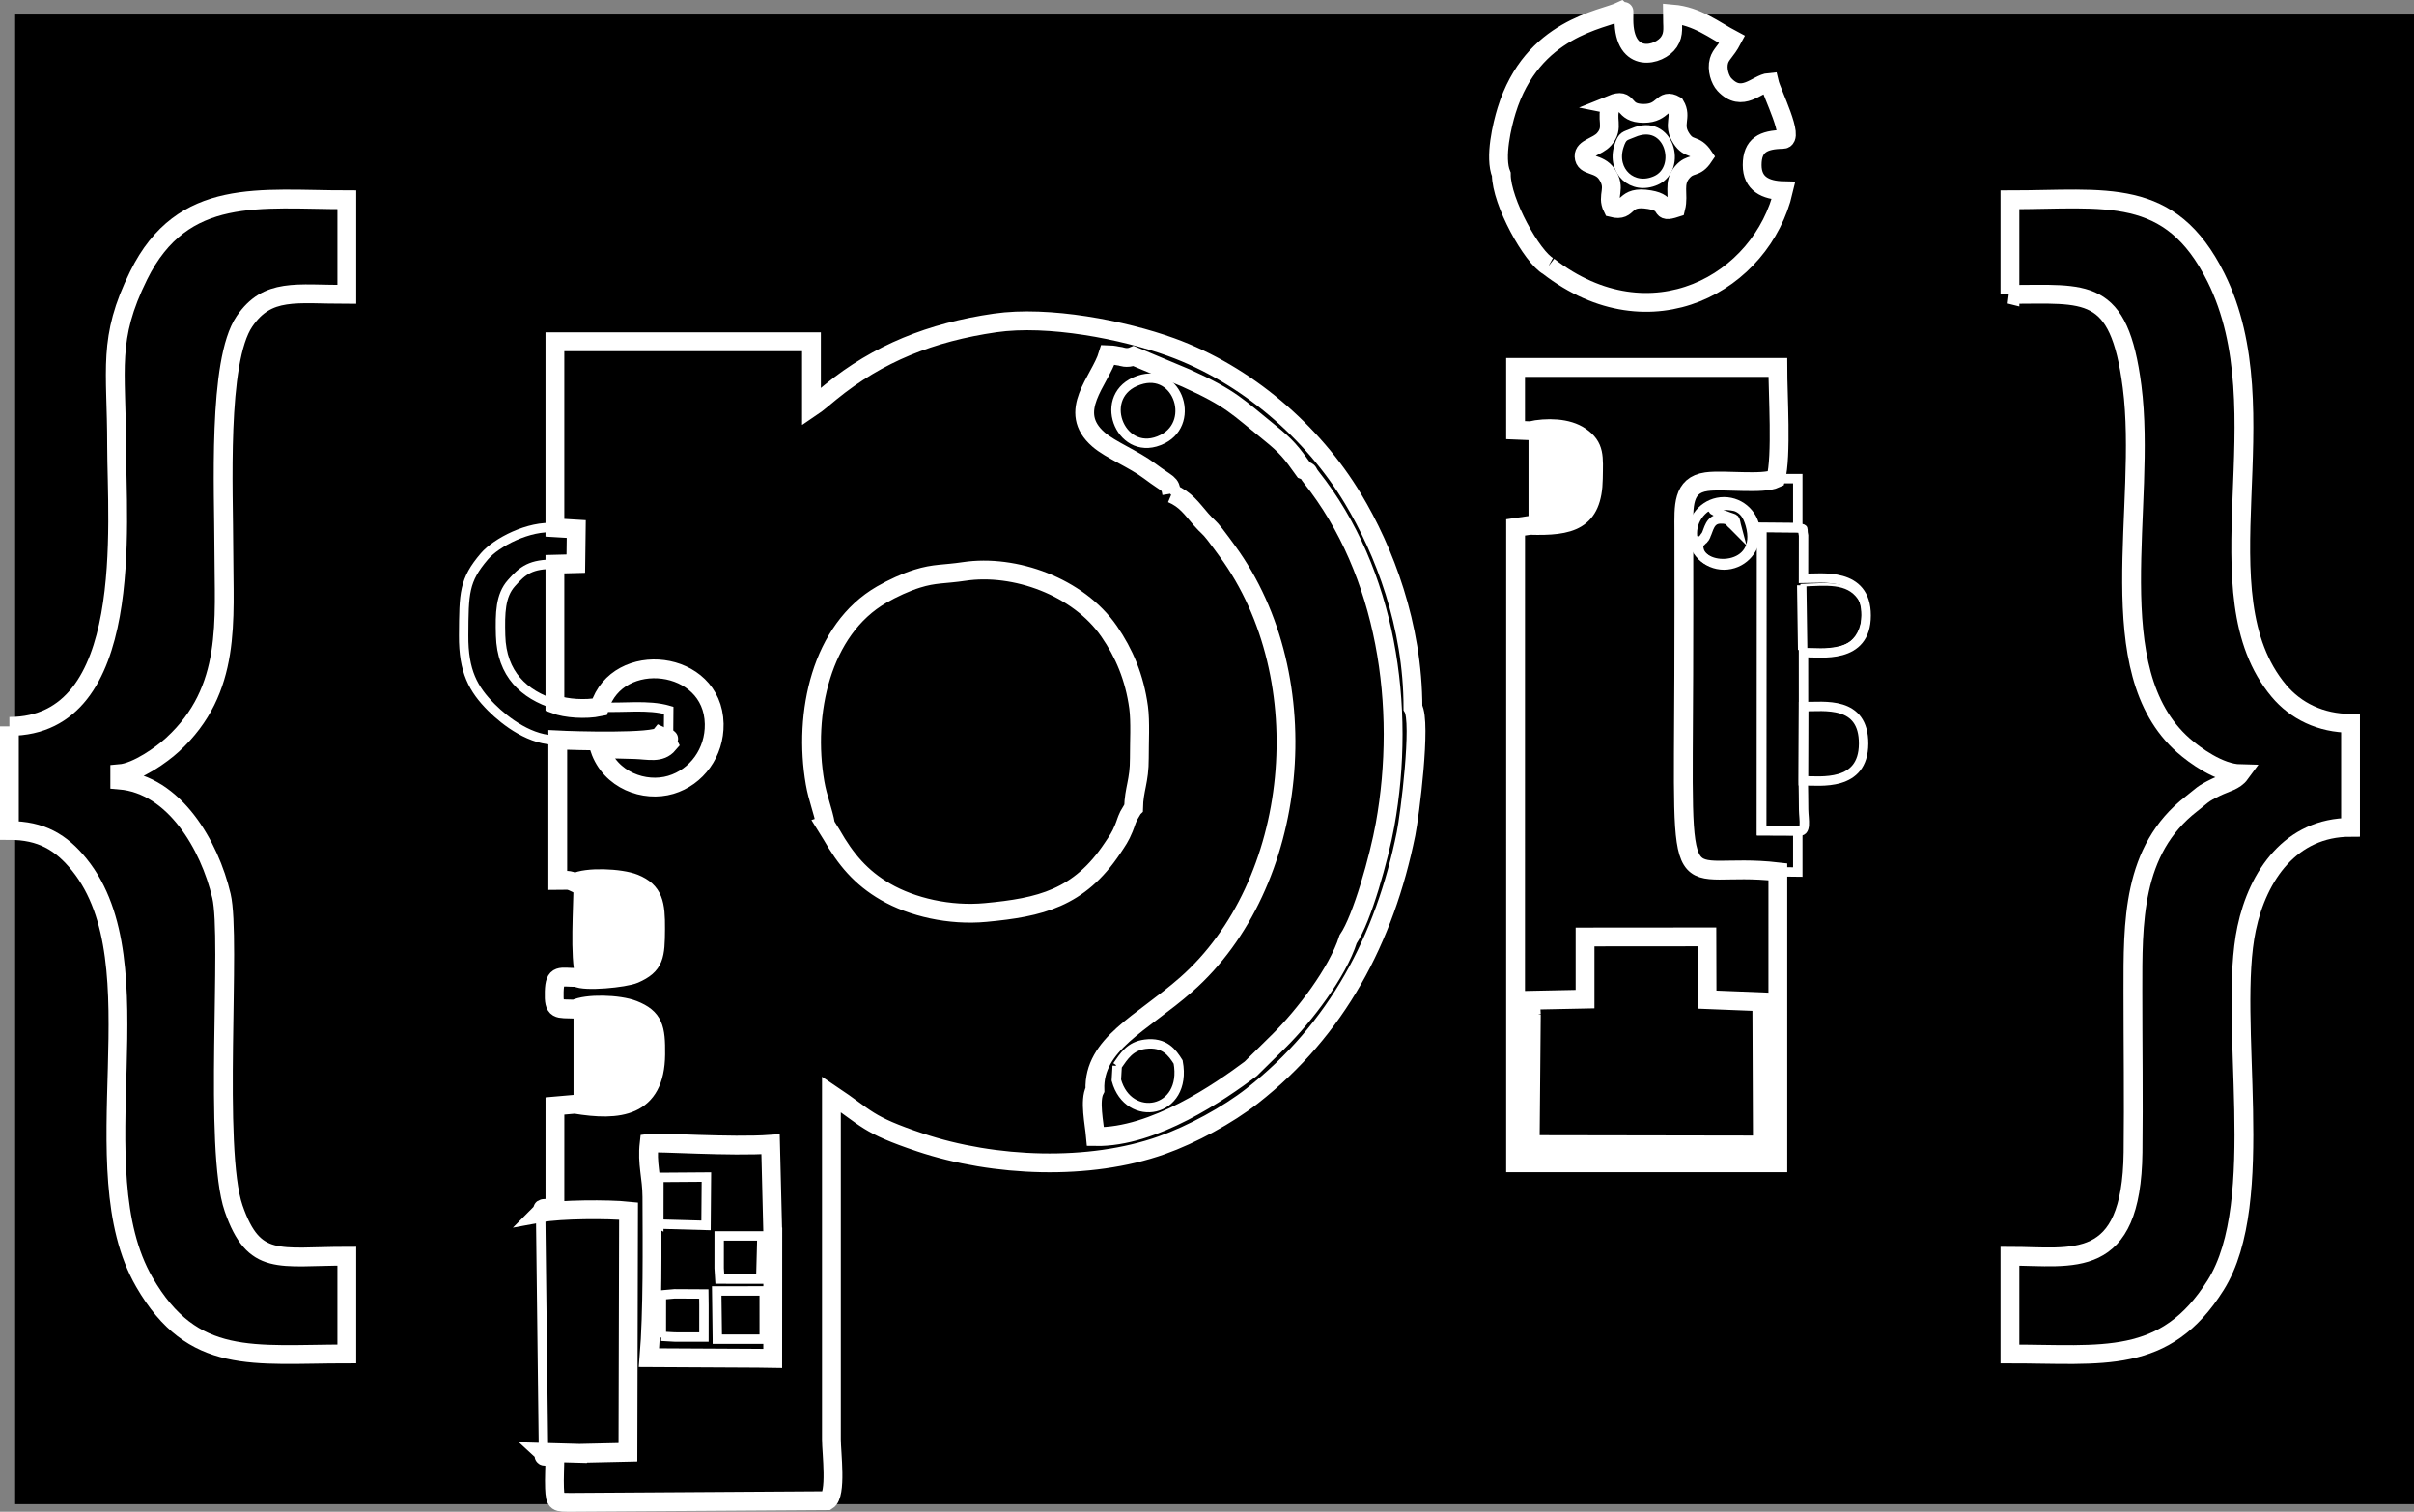<?xml version="1.0" encoding="UTF-8" standalone="no"?>
<!-- Created with Inkscape (http://www.inkscape.org/) -->

<svg
   xmlns:dc="http://purl.org/dc/elements/1.1/"
   xmlns:cc="http://creativecommons.org/ns#"
   xmlns:rdf="http://www.w3.org/1999/02/22-rdf-syntax-ns#"
   xmlns:svg="http://www.w3.org/2000/svg"
   xmlns="http://www.w3.org/2000/svg"
   xmlns:sodipodi="http://sodipodi.sourceforge.net/DTD/sodipodi-0.dtd"
   xmlns:inkscape="http://www.inkscape.org/namespaces/inkscape"
   width="90.124mm"
   height="56.444mm"
   viewBox="0 0 319.339 200"
   id="svg2"
   version="1.1"
   inkscape:version="0.91 r13725"
   sodipodi:docname="logo-inverted.svg">
  <rect x="0" y="0" width="319.339" height="200" fill="#808080" stroke="none"/>
  <defs
     id="defs4" />
  <sodipodi:namedview
     id="base"
     pagecolor="#ffffff"
     bordercolor="#666666"
     borderopacity="1.0"
     inkscape:pageopacity="0.0"
     inkscape:pageshadow="2"
     inkscape:zoom="0.35"
     inkscape:cx="195.74452"
     inkscape:cy="288.05377"
     inkscape:document-units="mm"
     inkscape:current-layer="layer2"
     showgrid="false"
     inkscape:window-width="1366"
     inkscape:window-height="715"
     inkscape:window-x="-8"
     inkscape:window-y="-8"
     inkscape:window-maximized="1"
     fit-margin-top="0"
     fit-margin-left="0"
     fit-margin-right="0"
     fit-margin-bottom="0" />
  <g
     inkscape:label="Vrstva 1"
     inkscape:groupmode="layer"
     id="layer1"
     transform="translate(112.773,-752.271)">
    <rect
       style="fill:#000000;stroke:#000000;stroke-width:2.488;stroke-miterlimit:4;stroke-dasharray:none"
       id="rect4672"
       width="314.845"
       height="194.585"
       x="-109.523"
       y="755.439" />
  </g>
  <g
     inkscape:groupmode="layer"
     id="layer2"
     inkscape:label="Vrstva 2"
     style="display:inline"
     transform="translate(3.543,-365.528)">
    <path
       d="m 105.688,474.696 c -0.357,-1.945 -1.052,-3.528 -1.408,-5.594 -1.58,-9.167 0.784,-20.288 8.823,-24.916 1.414,-0.815 3.18,-1.633 4.686,-2.102 2.324,-0.726 3.53,-0.553 6.219,-0.956 6.65,-0.997 15.073,1.992 19.172,7.926 1.98,2.868 3.362,6.101 3.9,10.056 0.254,1.875 0.089,4.715 0.098,6.708 0.015,3.073 -0.716,4.101 -0.764,6.585 -0.054,0.053 -0.123,0.08 -0.138,0.182 l -0.511,0.865 c -0.344,0.732 -0.328,0.878 -0.635,1.633 -0.481,1.182 -0.839,1.655 -1.501,2.649 -4.434,6.664 -9.605,7.843 -16.782,8.514 -4.776,0.448 -9.736,-0.707 -13.231,-2.723 -3.288,-1.896 -5.3,-4.329 -7.151,-7.572 l -0.779,-1.255 z m -7,54.146 -0.01,16.406 -1.934,-0.029 -14.435,-0.077 c 0.502,-6.029 0.404,-14.876 0.384,-21.256 -0.01,-2.694 -0.675,-4.37 -0.363,-7.12 1.052,-0.161 10.882,0.513 16.062,0.144 l 0.295,11.931 z m -25.434,28.966 -4.9,-0.135 c 0.586,0.545 -0.9,0.533 1.508,0.533 0,1.306 -0.102,2.95 -0.048,4.197 0.087,1.998 0.266,1.866 2.268,1.881 l 33.809,-0.218 c 1.282,-0.784 0.551,-6.343 0.551,-8.124 0,-5.57 0,-11.143 0,-16.715 l 0,-28.918 c 4.784,3.202 4.608,3.978 11.737,6.365 9.803,3.282 22.408,3.762 31.958,0.372 4.004,-1.42 8.756,-4.011 11.958,-6.519 11.222,-8.787 17.54,-20.752 20.362,-34.698 0.478,-2.366 2.066,-14.786 0.914,-16.67 0.001,-10.925 -3.81,-20.799 -7.935,-27.655 -5.345,-8.883 -14.138,-16.461 -24.065,-20.058 -6.317,-2.288 -16.227,-4.216 -23.282,-3.192 -8.442,1.226 -15.461,4.011 -21.765,9.159 -0.828,0.675 -1.78,1.509 -2.52,2.005 l 0,-8.675 -33.94,0 0,24.606 2.824,0.17 -0.059,4.579 -2.765,0.071 0,18.536 c 1.464,0.557 4.055,0.73 5.909,0.35 2.367,-7.687 15.002,-6.297 15.162,2.24 0.071,3.768 -2.307,7.048 -5.75,8.067 -3.458,1.025 -7.987,-0.584 -9.401,-4.764 1.549,0.008 3.094,0.051 4.642,0.097 1.867,0.057 3.378,0.545 4.46,-0.732 -0.773,-1.531 1.113,-0.026 -1.052,-1.056 -0.723,0.941 -11.59,0.618 -13.592,0.514 l 0,18.599 c 1.285,0 1.348,-0.152 2.262,0.281 1.492,-0.799 6.033,-0.635 7.873,0.115 2.565,1.044 2.828,2.697 2.807,6.013 -0.023,3.572 -0.122,4.775 -2.801,5.951 -1.287,0.564 -6.65,1.064 -7.602,0.463 -2.23,0 -2.931,-0.541 -3.007,1.881 -0.082,2.594 0.46,2.214 2.732,2.307 1.542,-0.775 5.803,-0.672 7.738,0.097 2.695,1.071 2.991,2.416 2.954,5.898 -0.074,7.069 -4.865,7.56 -10.693,6.59 l -2.638,0.231 -0.002,13.544 c -2.375,0 -1.262,-0.03 -1.886,0.603 2.586,-0.484 8.948,-0.521 11.625,-0.24 l -0.083,31.909 -6.265,0.14 z m 78.205,-126.99 c -0.245,-1.488 -0.337,-1.029 -2.936,-2.985 -2.103,-1.583 -5.156,-2.777 -6.741,-4.154 -4.312,-3.739 0.18,-7.749 1.239,-11.223 0.978,0.032 0.829,0.108 1.702,0.222 0.032,0.006 0.815,0.338 1.694,-0.046 l 6.942,2.913 c 6.072,2.746 6.763,3.774 11.13,7.293 2.141,1.726 2.8,2.542 4.458,4.878 0.816,0.32 0.314,0.123 0.986,0.967 9.961,12.531 12.576,30.352 9.747,45.971 -0.777,4.298 -3.013,12.382 -4.889,15.142 -1.401,4.416 -5.823,10.153 -9.091,13.395 l -3.793,3.738 c -4.023,3.007 -12.828,9.108 -20.535,8.967 -0.158,-1.78 -0.812,-4.771 -0.073,-6.187 -0.207,-6.084 6.189,-8.751 12.079,-13.931 14.96,-13.156 17.817,-40.449 5.413,-57.376 -0.448,-0.636 -1.033,-1.407 -1.629,-2.189 -0.746,-0.981 -1.02,-1.047 -1.807,-1.955 -1.275,-1.473 -2.05,-2.655 -3.894,-3.44"
       style="fill:none;fill-opacity:1;fill-rule:evenodd;stroke:#ffffff;stroke-width:2.488;stroke-miterlimit:4;stroke-dasharray:none"
       id="path3363"
       inkscape:connector-curvature="0" />
    <path
       d="m 262.343,404.477 c 10.072,0 14.435,-1.186 16.162,12.207 2.033,15.778 -4.464,37.524 6.782,47.452 1.539,1.359 4.776,3.694 7.51,3.754 -0.71,0.97 -1.866,1.148 -3.21,1.798 -1.848,0.894 -1.755,1.041 -3.234,2.189 -7.921,6.144 -7.74,15.757 -7.74,24.8 0,7.079 0.1,14.225 0.017,21.294 -0.186,15.86 -7.984,13.75 -16.286,13.75 l 0,12.933 c 12.233,0 20.511,1.554 27.203,-9.091 7.012,-11.155 1.525,-34.982 4.107,-47.206 1.478,-6.999 5.851,-13.374 13.743,-13.374 l 0,-13.767 c -3.944,0 -7.252,-1.633 -9.477,-4.289 -10.816,-12.914 0.556,-36.84 -8.319,-54.676 -6.068,-12.194 -14.584,-10.288 -27.257,-10.288 l 0,12.515 z"
       style="fill:none;fill-opacity:1;fill-rule:evenodd;stroke:#ffffff;stroke-width:2.488;stroke-miterlimit:4;stroke-dasharray:none"
       id="path3365"
       inkscape:connector-curvature="0" />
    <path
       d="m -2.299,461.627 0,13.768 c 4.197,0 6.84,1.545 9.244,4.522 10.675,13.22 -0.146,40.06 8.603,55.225 6.414,11.119 14.4,9.506 26.788,9.506 l 0,-12.932 c -8.994,0 -12.275,1.453 -14.969,-6.306 -2.726,-7.847 -0.285,-35.69 -1.615,-41.356 -1.575,-6.717 -6.236,-14.733 -13.451,-15.333 l 0,-0.835 c 2.308,-0.192 5.567,-2.533 6.997,-3.85 7.905,-7.275 6.769,-16.442 6.769,-25.771 0,-7.686 -0.87,-24.948 2.732,-30.226 3.053,-4.474 6.827,-3.566 13.537,-3.566 l 0,-12.515 c -11.43,0 -21.706,-1.809 -27.536,10.008 -4.161,8.432 -2.917,12.298 -2.917,22.533 0,10.165 2.587,37.129 -14.183,37.129"
       style="fill:none;fill-opacity:1;fill-rule:evenodd;stroke:#ffffff;stroke-width:2.488;stroke-miterlimit:4;stroke-dasharray:none"
       id="path3367"
       inkscape:connector-curvature="0" />
    <path
       d="m 198.833,422.513 c 2.266,-0.481 4.994,-0.424 6.694,0.759 1.948,1.356 1.756,2.644 1.711,5.58 -0.084,5.624 -3.036,6.334 -8.405,6.178 l -1.882,0.273 -0.004,64.444 0,19.613 34.695,0 -0.001,-27.155 0.001,-11.339 c -13.644,-1.58 -12.543,6.084 -12.447,-25.996 0.019,-6.409 0.026,-12.825 0.011,-19.234 -0.008,-3.067 -0.224,-5.937 2.998,-6.38 2.34,-0.322 7.405,0.411 9.171,-0.408 0.797,-2.906 0.268,-11.17 0.267,-14.708 l -34.695,0 7e-4,8.297 1.886,0.077 z m 0.199,77.234 -0.102,-1.889 7.207,-0.147 0,-8.222 16.119,-0.013 0.023,8.301 7.239,0.289 0.081,18.941 -30.719,-0.051 0.152,-17.21 z"
       style="fill:none;fill-opacity:1;fill-rule:evenodd;stroke:#ffffff;stroke-width:2.488;stroke-miterlimit:4;stroke-dasharray:none"
       id="path3385"
       inkscape:connector-curvature="0" />
    <path
       d="m 199.032,499.748 -0.152,17.21 30.719,0.051 -0.08,-18.941 -7.24,-0.289 -0.023,-8.301 -16.119,0.013 0,8.222 -7.207,0.147 0.102,1.889 z"
       style="fill:none;fill-opacity:1;fill-rule:evenodd;stroke:#ffffff;stroke-width:1.244;stroke-miterlimit:4;stroke-dasharray:none"
       id="path3393"
       inkscape:connector-curvature="0" />
    <path
       d="m 223.534,433.253 c -0.919,-0.555 -0.085,0.108 -0.839,-0.697 0.471,-0.33 2.909,-0.231 3.556,0.061 0.869,0.393 1.377,1.051 1.738,2.324 1.744,6.161 -6.363,6.219 -6.792,3.167 -0.304,-2.154 -0.23,-0.12 0.442,-1.097 1.302,-1.897 -0.457,1.038 0.476,-0.643 0.396,-0.716 0.49,-2.155 1.92,-2.183 1.255,-0.025 1.099,0.37 1.65,0.783 l 0.594,0.599 c -0.489,-1.799 0.071,-1.152 -1.644,-1.848 -0.895,-0.363 -0.497,-0.1 -1.102,-0.466 z m 8.107,47.613 2.639,0.031 0,-5.448 -4.789,-0.019 0.021,-40.127 4.767,0.042 0,-6.497 -2.906,0 c -1.767,0.82 -6.831,0.087 -9.171,0.408 -3.222,0.443 -3.005,3.313 -2.998,6.38 0.015,6.409 0.009,12.826 -0.011,19.234 -0.096,32.079 -1.197,24.415 12.447,25.996"
       style="fill:none;fill-opacity:1;fill-rule:evenodd;stroke:#ffffff;stroke-width:1.244;stroke-miterlimit:4;stroke-dasharray:none"
       id="path3395"
       inkscape:connector-curvature="0" />
    <path
       d="m 68.354,557.673 4.9,0.135 6.265,-0.139 0.083,-31.91 c -2.677,-0.282 -9.039,-0.245 -11.625,0.24 l 0.378,31.675 z"
       style="fill:none;fill-opacity:1;fill-rule:evenodd;stroke:#ffffff;stroke-width:1.244;stroke-miterlimit:4;stroke-dasharray:none"
       id="path3397"
       inkscape:connector-curvature="0" />
    <path
       d="m 209.646,379.353 c 2.485,-1.009 1.239,1.179 4.263,1.174 2.721,-0.004 2.361,-2.087 4.158,-1.086 0.962,1.617 -0.423,2.515 0.812,4.399 1.069,1.632 1.767,0.606 2.959,2.392 -1.129,1.688 -1.714,0.777 -2.842,2.082 -1.262,1.459 -0.399,2.924 -0.843,4.706 -2.484,0.81 -0.584,-0.579 -3.469,-1.072 -3.622,-0.62 -2.555,1.68 -4.916,1.074 -0.84,-1.668 0.575,-2.498 -0.747,-4.457 -1.05,-1.557 -2.953,-0.949 -3.017,-2.354 -0.05,-1.092 1.768,-1.267 2.639,-2.244 1.45,-1.628 0.089,-2.738 1.005,-4.614 z m -8.355,21.395 c 13.559,10.495 28.272,2.166 31.103,-9.991 -2.403,-0.054 -4.148,-0.918 -4.148,-3.397 0,-2.642 1.491,-3.349 4.058,-3.392 1.644,-10e-4 -1.465,-6.122 -1.795,-7.543 -1.619,0.135 -3.573,2.825 -5.94,0.283 -0.563,-0.604 -1.039,-1.997 -0.716,-3.13 0.261,-0.913 0.945,-1.283 1.753,-2.81 -2.363,-1.25 -4.644,-3.122 -7.919,-3.394 0,1.644 0.275,2.625 -0.445,3.703 -1.222,1.829 -5.965,3.053 -5.965,-2.952 0,-1.895 0.101,-0.729 -0.377,-1.13 -2.417,1.161 -11.749,2.179 -15.138,13.147 -0.585,1.896 -1.628,6.21 -0.701,8.457 0,3.643 4.066,10.962 6.23,12.147"
       style="fill:none;fill-opacity:1;fill-rule:evenodd;stroke:#ffffff;stroke-width:2.488;stroke-miterlimit:4;stroke-dasharray:none"
       id="path3399"
       inkscape:connector-curvature="0" />
    <path
       d="m 91.266,536.318 6.285,-0.004 0.003,6.384 -6.205,-10e-4 -0.083,-6.378 z m -7.315,0.531 1.748,-0.153 3.864,0.021 0.018,1.5 -0.004,4.198 -3.875,-0.004 -1.757,-0.099 0.006,-5.465 z m 7.642,-7.807 5.654,-0.004 -0.148,5.713 -5.42,-0.004 -0.089,-1.431 0.003,-4.274 z m -7.975,-7.748 6.286,-0.046 -0.051,6.397 -6.247,-0.174 0.011,-6.177 z m 13.127,23.925 1.934,0.029 0.01,-16.406 -0.295,-11.931 c -5.18,0.37 -15.01,-0.305 -16.062,-0.144 -0.313,2.75 0.354,4.425 0.363,7.12 0.019,6.38 0.118,15.226 -0.384,21.256 l 14.435,0.077 z"
       style="fill:none;fill-opacity:1;fill-rule:evenodd;stroke:#ffffff;stroke-width:0.351"
       id="path3401"
       inkscape:connector-curvature="0" />
    <path
       d="m 146.606,416.028 c 5.47,-2.43 8.228,5.287 3.66,7.593 -5.362,2.706 -8.765,-5.325 -3.66,-7.593 z m 5.703,90 c 1.259,6.813 -6.597,8.188 -8.173,2.396 l 0.11,-1.883 c 0.891,-1.278 1.69,-2.611 3.698,-2.869 2.567,-0.33 3.596,1.133 4.365,2.356 z m -11.012,3.681 c -0.739,1.416 -0.085,4.406 0.073,6.187 7.707,0.14 16.512,-5.96 20.535,-8.967 l 3.793,-3.738 c 3.268,-3.241 7.69,-8.978 9.091,-13.395 1.876,-2.76 4.112,-10.844 4.889,-15.142 2.828,-15.619 0.214,-33.44 -9.747,-45.971 -0.672,-0.844 -0.169,-0.648 -0.986,-0.967 -1.657,-2.336 -2.317,-3.152 -4.458,-4.878 -4.367,-3.519 -5.058,-4.547 -11.13,-7.293 l -6.942,-2.913 c -0.878,0.385 -1.661,0.052 -1.694,0.046 -0.873,-0.114 -0.724,-0.19 -1.702,-0.222 -1.059,3.474 -5.551,7.485 -1.239,11.223 1.586,1.377 4.639,2.571 6.741,4.154 2.598,1.957 2.691,1.498 2.936,2.985 1.844,0.786 2.62,1.967 3.894,3.44 0.788,0.909 1.062,0.974 1.807,1.955 0.595,0.782 1.18,1.553 1.629,2.189 12.404,16.926 9.547,44.219 -5.413,57.376 -5.89,5.179 -12.286,7.847 -12.079,13.931"
       style="fill:none;fill-opacity:1;fill-rule:evenodd;stroke:#ffffff;stroke-width:0.351"
       id="path3403"
       inkscape:connector-curvature="0" />
    <path
       d="m 70.239,463.425 c 2.002,0.103 12.869,0.427 13.592,-0.514 2.165,1.03 0.279,-0.476 1.052,1.056 l 0.037,-4.462 c -2.745,-0.816 -6.066,-0.257 -9.148,-0.447 -1.855,0.38 -4.446,0.207 -5.91,-0.35 -4.072,-1.289 -7.043,-3.975 -7.181,-9.103 -0.081,-3.005 -0.027,-5.276 1.415,-6.913 1.545,-1.754 2.595,-2.551 5.766,-2.52 l 2.765,-0.072 0.059,-4.579 -2.824,-0.17 c -3.436,-0.324 -7.755,1.94 -9.326,3.781 -2.72,3.188 -2.709,4.832 -2.746,10.463 -0.032,4.743 1.263,7.104 3.675,9.525 1.878,1.886 5.311,4.479 8.774,4.304"
       style="fill:none;fill-opacity:1;fill-rule:evenodd;stroke:#ffffff;stroke-width:1.244;stroke-miterlimit:4;stroke-dasharray:none"
       id="path3405"
       inkscape:connector-curvature="0" />
    <path
       d="m 234.924,451.514 -0.122,-8.56 m -0.522,32.496 c 1.235,0.293 0.797,-1.403 0.772,-2.833 -0.023,-1.267 -0.009,-2.526 -0.046,-3.792 l 0.032,-9.805 -0.004,-7.166 c 2.288,0 8.289,0.964 8.289,-4.903 0,-5.811 -5.939,-4.902 -8.289,-4.902 l 0.009,-5.67 c -0.243,-1.163 0.255,-0.747 -0.765,-1.033 l -4.767,-0.042 -0.021,40.127 4.789,0.019 z"
       style="fill:none;fill-opacity:1;fill-rule:evenodd;stroke:#ffffff;stroke-width:1.244;stroke-miterlimit:4;stroke-dasharray:none"
       id="path3407"
       inkscape:connector-curvature="0" />
    <path
       d="m 75.772,459.058 c 3.082,0.189 6.403,-0.369 9.148,0.447 l -0.037,4.462 c -1.082,1.277 -2.592,0.789 -4.46,0.732 -1.547,-0.047 -3.093,-0.089 -4.642,-0.097 1.413,4.18 5.943,5.789 9.401,4.764 3.443,-1.02 5.821,-4.299 5.75,-8.067 -0.16,-8.537 -12.796,-9.927 -15.161,-2.24"
       style="fill:none;fill-opacity:1;fill-rule:evenodd;stroke:#ffffff;stroke-width:0.351"
       id="path3409"
       inkscape:connector-curvature="0" />
    <path
       d="m 72.503,482.306 c 0,3.214 -0.497,9.819 0.275,12.542 0.952,0.601 6.315,0.102 7.602,-0.463 2.68,-1.176 2.779,-2.38 2.801,-5.951 0.021,-3.316 -0.242,-4.969 -2.807,-6.013 -1.84,-0.75 -6.381,-0.914 -7.872,-0.115"
       style="fill:#ffffff;fill-opacity:1;fill-rule:evenodd;stroke:#ffffff;stroke-width:0.351"
       id="path3411"
       inkscape:connector-curvature="0" />
    <path
       d="m 72.503,499.036 0,12.585 c 5.828,0.971 10.619,0.479 10.693,-6.591 0.036,-3.481 -0.259,-4.826 -2.954,-5.897 -1.935,-0.769 -6.197,-0.872 -7.738,-0.097"
       style="fill:#ffffff;fill-opacity:1;fill-rule:evenodd;stroke:#ffffff;stroke-width:0.351"
       id="path3413"
       inkscape:connector-curvature="0" />
    <path
       d="m 198.833,435.031 c 5.37,0.156 8.321,-0.554 8.405,-6.178 0.045,-2.936 0.236,-4.224 -1.711,-5.58 -1.699,-1.182 -4.427,-1.24 -6.694,-0.759 l 0,12.517 z"
       style="fill:#ffffff;fill-opacity:1;fill-rule:evenodd;stroke:#ffffff;stroke-width:0.351"
       id="path3415"
       inkscape:connector-curvature="0" />
    <path
       d="m 212.491,383.096 c 4.795,-2.085 6.597,4.707 3.031,6.305 -3.097,1.387 -5.931,-1.234 -4.902,-4.514 0.465,-1.483 0.804,-1.326 1.872,-1.791 z m -6.488,3.114 c 0.065,1.405 1.966,0.797 3.017,2.355 1.321,1.959 -0.094,2.79 0.747,4.457 2.361,0.606 1.294,-1.694 4.916,-1.074 2.885,0.493 0.985,1.883 3.469,1.072 0.444,-1.781 -0.418,-3.247 0.843,-4.706 1.128,-1.305 1.713,-0.394 2.842,-2.082 -1.192,-1.785 -1.891,-0.76 -2.959,-2.392 -1.235,-1.884 0.151,-2.782 -0.812,-4.399 -1.796,-1.002 -1.437,1.081 -4.158,1.086 -3.024,0.006 -1.778,-2.183 -4.263,-1.174 -0.915,1.876 0.445,2.986 -1.005,4.614 -0.87,0.978 -2.689,1.152 -2.639,2.243"
       style="fill:none;fill-opacity:1;fill-rule:evenodd;stroke:#ffffff;stroke-width:0.351"
       id="path3417"
       inkscape:connector-curvature="0" />
    <path
       d="m 235.006,468.825 c 2.226,0 7.953,0.811 7.979,-4.899 0.026,-5.72 -5.204,-4.907 -7.948,-4.907 l -0.031,9.805 z"
       style="fill:none;fill-opacity:1;fill-rule:evenodd;stroke:#ffffff;stroke-width:1.244;stroke-miterlimit:4;stroke-dasharray:none"
       id="path3419"
       inkscape:connector-curvature="0" />
    <path
       d="m 242.378,444.688 c -1.548,-2.231 -4.326,-1.864 -7.575,-1.734 l 0.122,8.56 c 2.872,0.154 5.133,0.044 6.446,-1.041 0.964,-0.798 1.686,-2.277 1.496,-4.413 -0.041,-0.467 -0.167,-0.908 -0.489,-1.372"
       style="fill:none;fill-opacity:1;fill-rule:evenodd;stroke:#ffffff;stroke-width:0.351"
       id="path3421"
       inkscape:connector-curvature="0" />
    <path
       d="m 146.606,416.028 c -5.106,2.268 -1.702,10.299 3.66,7.593 4.568,-2.306 1.811,-10.022 -3.66,-7.593"
       style="fill:none;fill-opacity:1;fill-rule:evenodd;stroke:#ffffff;stroke-width:1.244;stroke-miterlimit:4;stroke-dasharray:none"
       id="path3423"
       inkscape:connector-curvature="0" />
    <path
       d="m 144.246,506.541 -0.11,1.883 c 1.577,5.792 9.432,4.417 8.173,-2.396 -0.769,-1.223 -1.798,-2.686 -4.365,-2.356 -2.008,0.258 -2.806,1.591 -3.698,2.869"
       style="fill:none;fill-opacity:1;fill-rule:evenodd;stroke:#ffffff;stroke-width:1.244;stroke-miterlimit:4;stroke-dasharray:none"
       id="path3425"
       inkscape:connector-curvature="0" />
    <path
       d="m 91.349,542.697 6.205,0.001 -0.003,-6.384 -6.285,0.004 0.083,6.378 z"
       style="fill:none;fill-opacity:1;fill-rule:evenodd;stroke:#ffffff;stroke-width:1.244;stroke-miterlimit:4;stroke-dasharray:none"
       id="path3427"
       inkscape:connector-curvature="0" />
    <path
       d="m 212.491,383.096 c -1.068,0.465 -1.406,0.308 -1.872,1.791 -1.028,3.28 1.806,5.901 4.902,4.514 3.567,-1.599 1.764,-8.39 -3.031,-6.305"
       style="fill:none;fill-opacity:1;fill-rule:evenodd;stroke:#ffffff;stroke-width:1.244;stroke-miterlimit:4;stroke-dasharray:none"
       id="path3429"
       inkscape:connector-curvature="0" />
    <path
       d="m 83.606,527.472 6.247,0.174 0.051,-6.397 -6.286,0.046 -0.011,6.177 z"
       style="fill:none;fill-opacity:1;fill-rule:evenodd;stroke:#ffffff;stroke-width:1.244;stroke-miterlimit:4;stroke-dasharray:none"
       id="path3431"
       inkscape:connector-curvature="0" />
    <path
       d="m 83.944,542.314 1.757,0.099 3.875,0.004 0.004,-4.198 -0.018,-1.5 -3.864,-0.021 -1.748,0.153 -0.006,5.465 z"
       style="fill:none;fill-opacity:1;fill-rule:evenodd;stroke:#ffffff;stroke-width:1.244;stroke-miterlimit:4;stroke-dasharray:none"
       id="path3433"
       inkscape:connector-curvature="0" />
    <path
       d="m 91.59,533.316 0.089,1.431 5.42,0.004 0.148,-5.713 -5.654,0.004 -0.003,4.274 z"
       style="fill:none;fill-opacity:1;fill-rule:evenodd;stroke:#ffffff;stroke-width:1.244;stroke-miterlimit:4;stroke-dasharray:none"
       id="path3435"
       inkscape:connector-curvature="0" />
    <path
       d="m 224.517,431.911 c 2.31,0 4.184,1.873 4.184,4.184 0,2.31 -1.874,4.184 -4.184,4.184 -2.31,0 -4.184,-1.874 -4.184,-4.184 0,-2.31 1.874,-4.184 4.184,-4.184"
       style="fill:none;fill-opacity:1;fill-rule:evenodd;stroke:#ffffff;stroke-width:1.244;stroke-miterlimit:4;stroke-dasharray:none"
       id="path3437"
       inkscape:connector-curvature="0" />
  </g>
</svg>
